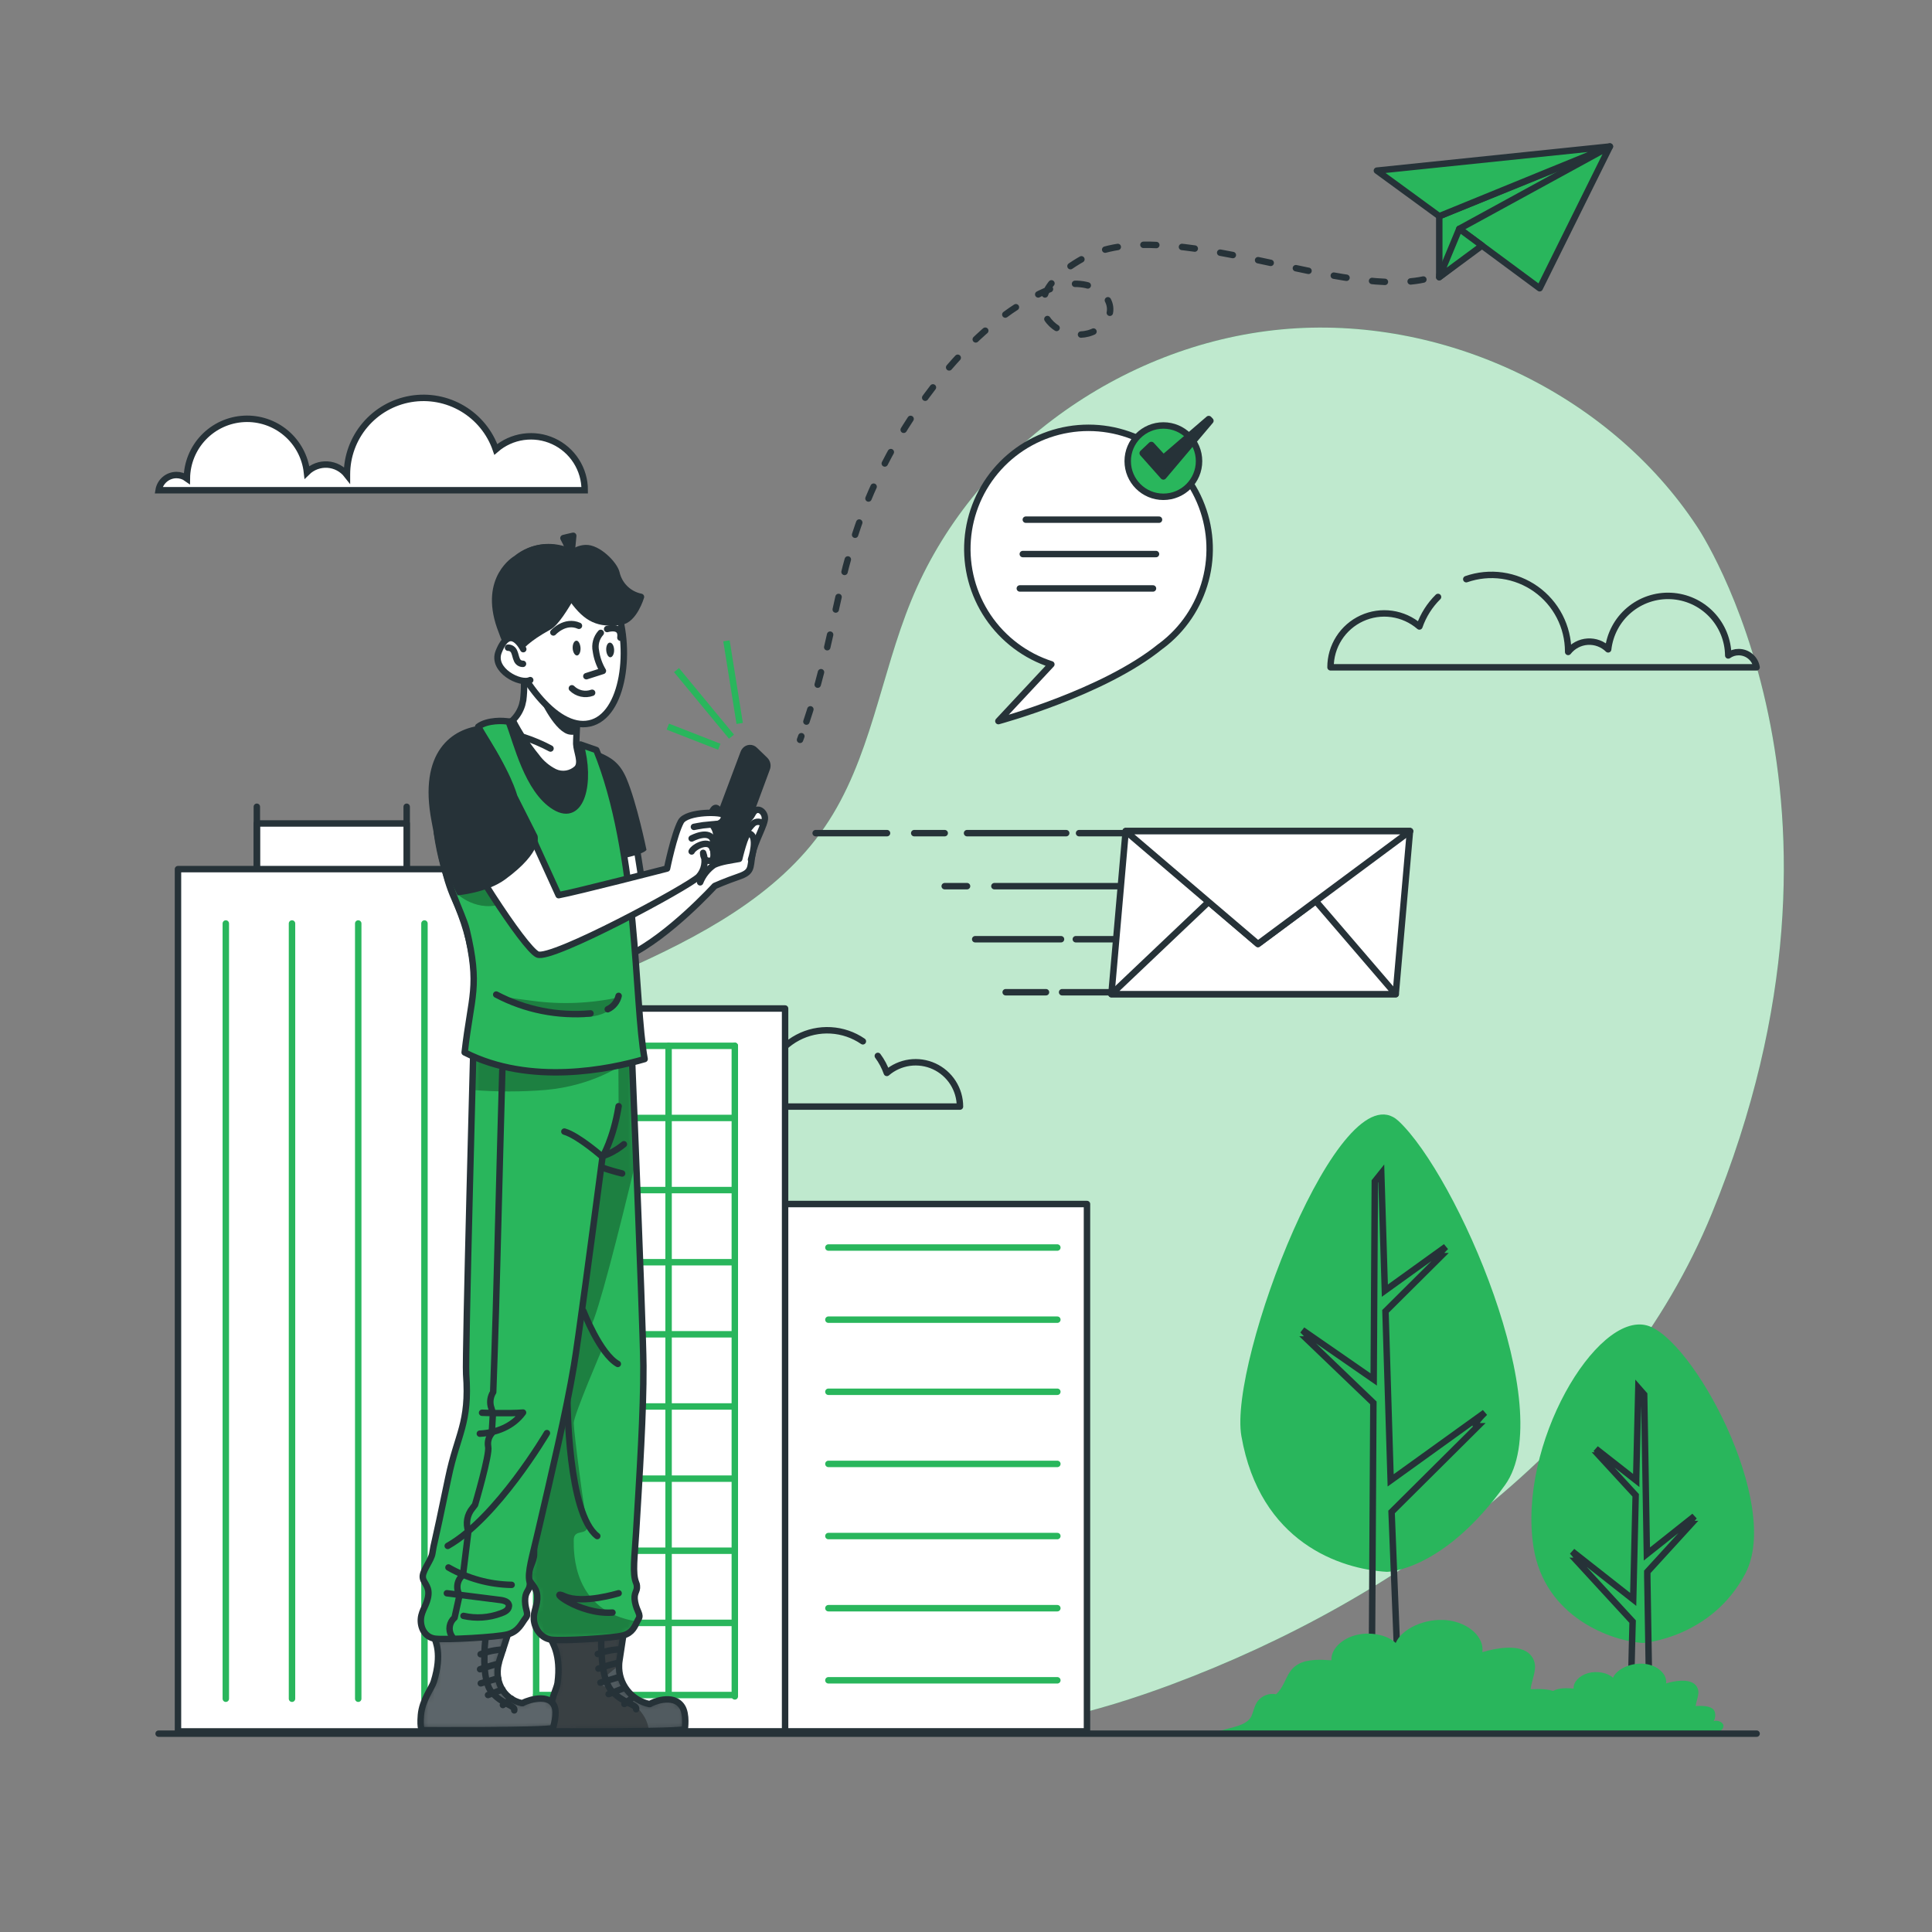 <svg width="300" height="300" viewBox="0 0 300 300" fill="none" xmlns="http://www.w3.org/2000/svg">
<rect x="0" y="0" width="300" height="300" fill="#808080" stroke="none"/>
<path d="M263.508 81.756C249.882 61.074 223.98 48.792 198.948 51.156C173.916 53.52 150.876 70.356 141.51 93.222C136.71 104.892 135.21 117.984 128.058 128.424C120.726 139.128 108.504 145.512 96.516 150.846C84.528 156.18 71.916 161.094 62.478 170.046C53.04 178.998 47.478 193.398 53.04 205.062C58.728 216.918 73.092 221.658 83.466 229.938C93.84 238.218 100.434 250.398 111.024 258.402C120.81 265.8 133.428 269.052 145.8 269.028C158.172 269.004 170.34 265.884 181.896 261.57C217.734 248.196 251.496 223.308 265.794 188.472C292.26 123.96 263.508 81.756 263.508 81.756Z" fill="#29B65C"/>
<g opacity="0.7">
<path d="M263.508 81.756C249.882 61.074 223.98 48.792 198.948 51.156C173.916 53.52 150.876 70.356 141.51 93.222C136.71 104.892 135.21 117.984 128.058 128.424C120.726 139.128 108.504 145.512 96.516 150.846C84.528 156.18 71.916 161.094 62.478 170.046C53.04 178.998 47.478 193.398 53.04 205.062C58.728 216.918 73.092 221.658 83.466 229.938C93.84 238.218 100.434 250.398 111.024 258.402C120.81 265.8 133.428 269.052 145.8 269.028C158.172 269.004 170.34 265.884 181.896 261.57C217.734 248.196 251.496 223.308 265.794 188.472C292.26 123.96 263.508 81.756 263.508 81.756Z" fill="white"/>
</g>
<path d="M215.358 244.074C215.358 244.074 224.058 244.026 233.706 230.586C242.136 218.832 226.134 182.442 217.164 174.072C208.194 165.702 190.734 211.416 192.762 222.996C195.648 239.496 208.086 243.654 215.358 244.074Z" fill="#29B65C"/>
<path d="M229.476 221.465L216.084 234.779L217.434 268.703H213C212.946 268.469 213.114 245.099 213.258 217.841L202.992 207.995C203.772 207.995 202.392 206.663 202.236 206.531L213.306 214.199C213.396 197.165 213.48 183.449 213.48 183.449L214.482 182.195L215.04 200.411L224.508 193.595C224.37 193.727 222.972 195.059 223.752 195.059L215.136 203.627L215.94 229.871L230.556 219.353C230.358 219.557 228.354 221.465 229.476 221.465Z" stroke="#263238" stroke-miterlimit="10"/>
<path d="M255.162 255.12C255.162 255.12 265.746 254.358 271.026 244.32C276.726 233.466 262.824 207.72 255.72 205.812C247.92 203.706 235.608 224.28 238.128 240.264C239.856 251.172 250.272 254.844 255.162 255.12Z" fill="#29B65C"/>
<path d="M263.106 235.44L255.726 241.302C255.498 227.538 255.306 216.546 255.306 216.546L254.4 215.514L254.064 229.572V229.878L247.8 224.964C247.8 224.964 248.802 225.984 248.286 225.99L253.986 232.188L253.602 248.352L244.14 240.906C244.14 240.906 245.556 242.352 244.83 242.358L253.512 251.802L253.464 253.668L253.41 255.678L253.116 268.428L256.176 268.392C256.104 264.294 256.038 259.992 255.972 255.696C255.912 252.036 255.84 248.37 255.792 244.848C255.792 244.584 255.792 244.338 255.792 244.08L262.572 236.658C261.948 236.664 263.106 235.44 263.106 235.44Z" stroke="#263238" stroke-miterlimit="10"/>
<path d="M241.98 263.009C240.996 262.217 239.226 262.235 237.672 262.301C237.786 261.311 238.2 260.333 238.32 259.337C238.415 258.823 238.364 258.293 238.172 257.807C237.979 257.321 237.655 256.899 237.234 256.589C235.53 255.389 232.53 255.857 230.178 256.541C230.502 254.213 228.024 251.945 224.706 251.585C221.388 251.225 217.698 252.845 216.726 255.119C215.382 253.835 212.7 253.319 210.462 253.919C208.224 254.519 206.634 256.193 206.748 257.807C205.032 257.693 203.118 257.615 201.696 258.353C199.608 259.445 199.752 261.653 198.144 263.081C197.624 262.982 197.088 263.026 196.591 263.207C196.095 263.389 195.657 263.702 195.324 264.113C194.778 264.827 194.682 265.643 194.352 266.411C193.68 267.947 191.448 268.139 189.318 268.811L242.622 269.255C243.78 268.883 244.77 268.091 244.722 267.233C244.674 266.375 243.24 265.679 242.13 266.105C242.514 266.123 243.126 263.921 241.98 263.009Z" fill="#29B65C"/>
<path d="M265.944 265.344C265.344 264.864 264.252 264.87 263.304 264.912C263.37 264.312 263.622 263.712 263.7 263.112C263.759 262.797 263.728 262.471 263.61 262.173C263.492 261.875 263.292 261.616 263.034 261.426C261.99 260.694 260.148 260.976 258.708 261.396C258.906 259.968 257.388 258.576 255.354 258.36C253.32 258.144 251.058 259.128 250.464 260.52C249.642 259.734 247.992 259.422 246.624 259.794C245.256 260.166 244.278 261.186 244.35 262.194C243.294 262.122 242.124 262.068 241.254 262.524C239.97 263.196 240.054 264.546 239.076 265.422C238.756 265.361 238.426 265.388 238.121 265.5C237.816 265.612 237.547 265.805 237.342 266.058C237.084 266.499 236.882 266.971 236.742 267.462C236.334 268.404 234.942 268.518 233.658 268.932L266.328 269.202C267.036 268.974 267.642 268.488 267.618 267.966C267.594 267.444 266.706 267.012 266.028 267.276C266.268 267.258 266.646 265.908 265.944 265.344Z" fill="#29B65C"/>
<path d="M133.986 161.694C132.513 160.684 130.792 160.096 129.009 159.994C127.226 159.891 125.449 160.278 123.871 161.113C122.292 161.948 120.972 163.199 120.052 164.73C119.133 166.261 118.65 168.014 118.656 169.8V169.86C118.358 169.478 117.982 169.164 117.554 168.937C117.126 168.711 116.655 168.578 116.171 168.546C115.688 168.515 115.203 168.587 114.749 168.756C114.295 168.926 113.883 169.19 113.538 169.53C113.332 167.569 112.383 165.762 110.885 164.48C109.387 163.198 107.454 162.539 105.485 162.639C103.516 162.739 101.66 163.59 100.3 165.017C98.939 166.444 98.178 168.338 98.172 170.31C97.851 170.083 97.477 169.942 97.086 169.899C96.695 169.856 96.3 169.913 95.937 170.065C95.574 170.217 95.256 170.458 95.012 170.766C94.768 171.075 94.606 171.44 94.542 171.828H149.064C149.064 170.512 148.686 169.224 147.976 168.116C147.266 167.009 146.254 166.128 145.059 165.578C143.863 165.028 142.535 164.832 141.232 165.013C139.929 165.195 138.705 165.746 137.706 166.602C137.376 165.657 136.904 164.767 136.308 163.962" stroke="#263238" stroke-linecap="round" stroke-linejoin="round"/>
<path d="M227.682 89.934C229.475 89.308 231.391 89.12 233.272 89.386C235.152 89.652 236.942 90.364 238.491 91.463C240.04 92.562 241.303 94.016 242.175 95.703C243.047 97.39 243.503 99.261 243.504 101.16V101.232C243.866 100.769 244.322 100.388 244.841 100.114C245.361 99.84 245.932 99.678 246.519 99.64C247.105 99.602 247.693 99.689 248.243 99.894C248.794 100.099 249.295 100.418 249.714 100.83C249.982 98.465 251.141 96.29 252.957 94.75C254.772 93.21 257.106 92.42 259.483 92.541C261.861 92.662 264.103 93.685 265.752 95.401C267.402 97.117 268.335 99.398 268.362 101.778C268.833 101.439 269.401 101.258 269.982 101.262C270.65 101.261 271.298 101.497 271.808 101.929C272.318 102.361 272.657 102.961 272.766 103.62H206.604C206.599 102.019 207.055 100.451 207.917 99.102C208.779 97.753 210.01 96.681 211.465 96.012C212.919 95.344 214.535 95.108 216.12 95.332C217.705 95.557 219.192 96.232 220.404 97.278C221.003 95.549 221.993 93.98 223.296 92.694" stroke="#263238" stroke-linecap="round" stroke-linejoin="round"/>
<path d="M24.63 76.122H90.792C90.797 74.521 90.341 72.953 89.479 71.604C88.617 70.255 87.386 69.182 85.931 68.514C84.477 67.845 82.86 67.609 81.275 67.834C79.691 68.058 78.204 68.734 76.992 69.78C76.073 67.124 74.242 64.881 71.826 63.447C69.409 62.013 66.563 61.481 63.791 61.946C61.02 62.412 58.504 63.844 56.688 65.989C54.872 68.133 53.875 70.852 53.874 73.662V73.734C53.512 73.271 53.056 72.89 52.536 72.616C52.017 72.341 51.445 72.18 50.859 72.142C50.273 72.104 49.685 72.191 49.134 72.395C48.584 72.601 48.083 72.92 47.664 73.332C47.396 70.966 46.236 68.792 44.421 67.252C42.606 65.712 40.272 64.922 37.894 65.043C35.517 65.163 33.275 66.186 31.625 67.903C29.976 69.619 29.043 71.9 29.016 74.28C28.544 73.941 27.977 73.76 27.396 73.764C26.73 73.766 26.087 74.005 25.581 74.436C25.075 74.868 24.738 75.465 24.63 76.122Z" fill="white" stroke="#263238" stroke-miterlimit="10"/>
<path d="M112.806 99.51L114.858 112.338" stroke="#29B65C" stroke-miterlimit="10"/>
<path d="M105.048 104.052L113.586 114.39" stroke="#29B65C" stroke-miterlimit="10"/>
<path d="M103.698 112.83L111.69 115.956" stroke="#29B65C" stroke-miterlimit="10"/>
<path d="M63.15 135.155V125.273" stroke="#263238" stroke-linecap="round" stroke-linejoin="round"/>
<path d="M39.882 135.156H63.15V127.866H39.882V135.156Z" fill="white" stroke="#263238" stroke-linecap="round" stroke-linejoin="round"/>
<path d="M39.882 135.155V125.273" stroke="#263238" stroke-linecap="round" stroke-linejoin="round"/>
<path d="M121.758 268.848H168.786V186.96H121.758V268.848Z" fill="white" stroke="#263238" stroke-linecap="round" stroke-linejoin="round"/>
<path d="M74.88 268.848H121.908L121.908 156.6H74.88L74.88 268.848Z" fill="white" stroke="#263238" stroke-linecap="round" stroke-linejoin="round"/>
<path d="M27.636 268.854H74.664L74.664 134.958H27.636L27.636 268.854Z" fill="white" stroke="#263238" stroke-linecap="round" stroke-linejoin="round"/>
<path d="M65.91 143.399V263.777" stroke="#29B65C" stroke-linecap="round" stroke-linejoin="round"/>
<path d="M55.626 143.399V263.777" stroke="#29B65C" stroke-linecap="round" stroke-linejoin="round"/>
<path d="M45.342 143.399V263.777" stroke="#29B65C" stroke-linecap="round" stroke-linejoin="round"/>
<path d="M35.064 143.399V263.777" stroke="#29B65C" stroke-linecap="round" stroke-linejoin="round"/>
<path d="M114.102 162.396V173.597V184.793V195.996V207.192V218.4V229.602V240.797V252V263.202V263.417" stroke="#29B65C" stroke-linecap="round" stroke-linejoin="round"/>
<path d="M103.818 162.396V173.597V184.793V195.996V207.192V218.4V229.602V240.797V252V263.202V263.417" stroke="#29B65C" stroke-linecap="round" stroke-linejoin="round"/>
<path d="M93.528 162.396V173.597V184.793V195.996V207.192V218.4V229.602V240.797V252V263.202V263.417" stroke="#29B65C" stroke-linecap="round" stroke-linejoin="round"/>
<path d="M83.25 162.396V173.597V184.793V195.996V207.192V218.4V229.602V240.797V252V263.202V263.417" stroke="#29B65C" stroke-linecap="round" stroke-linejoin="round"/>
<path d="M114.102 162.396H112.086H102.474H92.856H83.25" stroke="#29B65C" stroke-linecap="round" stroke-linejoin="round"/>
<path d="M114.102 173.598H112.086H102.474H92.856H83.25" stroke="#29B65C" stroke-linecap="round" stroke-linejoin="round"/>
<path d="M114.102 184.794H112.086H102.474H92.856H83.25" stroke="#29B65C" stroke-linecap="round" stroke-linejoin="round"/>
<path d="M114.102 195.996H112.086H102.474H92.856H83.25" stroke="#29B65C" stroke-linecap="round" stroke-linejoin="round"/>
<path d="M114.102 207.191H112.086H102.474H92.856H83.25" stroke="#29B65C" stroke-linecap="round" stroke-linejoin="round"/>
<path d="M114.102 218.399H112.086H102.474H92.856H83.25" stroke="#29B65C" stroke-linecap="round" stroke-linejoin="round"/>
<path d="M114.102 229.602H112.086H102.474H92.856H83.25" stroke="#29B65C" stroke-linecap="round" stroke-linejoin="round"/>
<path d="M114.102 240.798H112.086H102.474H92.856H83.25" stroke="#29B65C" stroke-linecap="round" stroke-linejoin="round"/>
<path d="M114.102 252H112.086H102.474H92.856H83.25" stroke="#29B65C" stroke-linecap="round" stroke-linejoin="round"/>
<path d="M114.102 263.202H112.086H102.474H92.856H83.25" stroke="#29B65C" stroke-linecap="round" stroke-linejoin="round"/>
<path d="M164.184 193.716H128.634" stroke="#29B65C" stroke-linecap="round" stroke-linejoin="round"/>
<path d="M164.184 204.918H128.634" stroke="#29B65C" stroke-linecap="round" stroke-linejoin="round"/>
<path d="M164.184 216.113H128.634" stroke="#29B65C" stroke-linecap="round" stroke-linejoin="round"/>
<path d="M164.184 227.315H128.634" stroke="#29B65C" stroke-linecap="round" stroke-linejoin="round"/>
<path d="M164.184 238.518H128.634" stroke="#29B65C" stroke-linecap="round" stroke-linejoin="round"/>
<path d="M164.184 249.72H128.634" stroke="#29B65C" stroke-linecap="round" stroke-linejoin="round"/>
<path d="M164.184 260.916H128.634" stroke="#29B65C" stroke-linecap="round" stroke-linejoin="round"/>
<path d="M272.766 269.202H251.262H248.76H24.63" stroke="#263238" stroke-linecap="round" stroke-linejoin="round"/>
<path d="M106.332 268.507C106.014 268.657 103.704 268.741 100.758 268.789C94.758 268.891 86.124 268.843 86.124 268.843C86.124 268.843 85.656 268.843 85.476 266.503C85.296 264.163 86.448 262.303 86.58 261.325C87.18 256.837 85.65 254.965 85.626 254.635C85.602 254.305 94.026 254.119 94.026 254.119L96.786 253.933L96.186 257.881C96.148 258.105 96.129 258.331 96.126 258.559C96.069 259.955 96.507 261.326 97.362 262.432C98.217 263.537 99.434 264.305 100.8 264.601H100.926C101.124 264.415 104.526 262.843 105.918 265.015C106.68 266.197 106.332 268.507 106.332 268.507Z" fill="#263238"/>
<mask id="mask0_84_21887" style="mask-type:luminance" maskUnits="userSpaceOnUse" x="85" y="253" width="22" height="16">
<path d="M106.332 268.507C106.014 268.657 103.704 268.741 100.758 268.789C94.758 268.891 86.124 268.843 86.124 268.843C86.124 268.843 85.656 268.843 85.476 266.503C85.296 264.163 86.448 262.303 86.58 261.325C87.18 256.837 85.65 254.965 85.626 254.635C85.602 254.305 94.026 254.119 94.026 254.119L96.786 253.933L96.186 257.881C96.148 258.105 96.129 258.331 96.126 258.559C96.069 259.955 96.507 261.326 97.362 262.432C98.217 263.537 99.434 264.305 100.8 264.601H100.926C101.124 264.415 104.526 262.843 105.918 265.015C106.68 266.197 106.332 268.507 106.332 268.507Z" fill="white"/>
</mask>
<g mask="url(#mask0_84_21887)">
<path opacity="0.2" d="M106.332 268.507C106.014 268.657 103.704 268.741 100.758 268.789C94.758 268.891 86.124 268.843 86.124 268.843C86.124 268.843 85.656 268.843 85.476 266.503C85.296 264.163 86.448 262.303 86.58 261.325C87.18 256.837 85.65 254.965 85.626 254.635C85.602 254.305 94.026 254.119 94.026 254.119L96.786 253.933L96.186 257.881C96.148 258.105 96.129 258.331 96.126 258.559C96.069 259.955 96.507 261.326 97.362 262.432C98.217 263.537 99.434 264.305 100.8 264.601H100.926C101.124 264.415 104.526 262.843 105.918 265.015C106.68 266.197 106.332 268.507 106.332 268.507Z" fill="white"/>
<path opacity="0.3" d="M100.758 268.8C94.758 268.902 86.124 268.854 86.124 268.854C86.124 268.854 85.656 268.854 85.476 266.514C85.296 264.174 86.448 262.314 86.58 261.336C87.18 256.848 85.65 254.976 85.626 254.646C85.602 254.316 94.026 254.13 94.026 254.13L96.786 253.944L96.186 257.892C96.148 258.116 96.129 258.343 96.126 258.57C94.224 260.142 92.712 261.408 92.712 261.408C92.712 261.408 100.422 263.952 100.758 268.8Z" fill="black"/>
</g>
<path d="M106.332 268.507C106.014 268.657 103.704 268.741 100.758 268.789C94.758 268.891 86.124 268.843 86.124 268.843C86.124 268.843 85.656 268.843 85.476 266.503C85.296 264.163 86.448 262.303 86.58 261.325C87.18 256.837 85.65 254.965 85.626 254.635C85.602 254.305 94.026 254.119 94.026 254.119L96.786 253.933L96.186 257.881C96.148 258.105 96.129 258.331 96.126 258.559C96.069 259.955 96.507 261.326 97.362 262.432C98.217 263.537 99.434 264.305 100.8 264.601H100.926C101.124 264.415 104.526 262.843 105.918 265.015C106.68 266.197 106.332 268.507 106.332 268.507Z" stroke="#263238" stroke-linecap="round" stroke-linejoin="round"/>
<path d="M98.61 248.772C98.892 250.278 99.594 250.704 99.138 251.412C99.072 251.52 99.006 251.646 98.94 251.778C98.586 252.51 98.208 253.542 96.816 253.932C95.178 254.394 87.336 254.82 85.644 254.61C83.952 254.4 82.992 252.81 82.896 251.466C82.8 250.122 83.532 249.282 83.418 247.776C83.304 246.27 82.128 245.832 82.05 244.83C81.972 243.828 82.944 242.37 82.932 241.368C82.932 239.256 82.968 241.56 83.388 229.554C83.622 222.708 85.278 221.22 83.388 213.456C82.704 210.654 75.36 159.924 75.36 159.924L98.01 161.28C98.01 161.28 98.37 169.92 98.778 180.126C99.294 193.11 99.888 208.626 99.906 212.118C99.942 219.21 99.306 229.146 98.772 237.966C98.55 241.728 98.172 244.32 98.772 245.766C98.843 245.917 98.886 246.079 98.898 246.246C99 247.2 98.322 247.266 98.61 248.772Z" fill="#29B65C"/>
<mask id="mask1_84_21887" style="mask-type:luminance" maskUnits="userSpaceOnUse" x="75" y="159" width="25" height="96">
<path d="M98.61 248.772C98.892 250.278 99.594 250.704 99.138 251.412C99.072 251.52 99.006 251.646 98.94 251.778C98.586 252.51 98.208 253.542 96.816 253.932C95.178 254.394 87.336 254.82 85.644 254.61C83.952 254.4 82.992 252.81 82.896 251.466C82.8 250.122 83.532 249.282 83.418 247.776C83.304 246.27 82.128 245.832 82.05 244.83C81.972 243.828 82.944 242.37 82.932 241.368C82.932 239.256 82.968 241.56 83.388 229.554C83.622 222.708 85.278 221.22 83.388 213.456C82.704 210.654 75.36 159.924 75.36 159.924L98.01 161.28C98.01 161.28 98.37 169.92 98.778 180.126C99.294 193.11 99.888 208.626 99.906 212.118C99.942 219.21 99.306 229.146 98.772 237.966C98.55 241.728 98.172 244.32 98.772 245.766C98.843 245.917 98.886 246.079 98.898 246.246C99 247.2 98.322 247.266 98.61 248.772Z" fill="white"/>
</mask>
<g mask="url(#mask1_84_21887)">
<path opacity="0.3" d="M98.94 251.778C98.586 252.51 98.208 253.542 96.816 253.932C95.178 254.394 87.336 254.82 85.644 254.61C83.952 254.4 82.992 252.81 82.896 251.466C82.8 250.122 83.532 249.282 83.418 247.776C83.304 246.27 82.128 245.832 82.05 244.83C81.972 243.828 82.944 242.37 82.932 241.368C82.932 239.256 82.968 241.56 83.388 229.554C83.622 222.708 85.278 221.22 83.388 213.456C82.704 210.654 75.36 159.924 75.36 159.924L98.01 161.28C98.01 161.28 98.37 169.92 98.778 180.126C96.048 191.478 92.88 203.97 91.692 206.07L93.564 209.34C93.564 209.34 89.088 219.726 89.088 220.98C89.088 222.234 90.6 233.964 91.122 236.4C91.644 238.836 89.088 237.102 89.088 239.154C89.088 241.044 88.884 250.242 98.94 251.778Z" fill="black"/>
</g>
<path d="M98.61 248.772C98.892 250.278 99.594 250.704 99.138 251.412C99.072 251.52 99.006 251.646 98.94 251.778C98.586 252.51 98.208 253.542 96.816 253.932C95.178 254.394 87.336 254.82 85.644 254.61C83.952 254.4 82.992 252.81 82.896 251.466C82.8 250.122 83.532 249.282 83.418 247.776C83.304 246.27 82.128 245.832 82.05 244.83C81.972 243.828 82.944 242.37 82.932 241.368C82.932 239.256 82.968 241.56 83.388 229.554C83.622 222.708 85.278 221.22 83.388 213.456C82.704 210.654 75.36 159.924 75.36 159.924L98.01 161.28C98.01 161.28 98.37 169.92 98.778 180.126C99.294 193.11 99.888 208.626 99.906 212.118C99.942 219.21 99.306 229.146 98.772 237.966C98.55 241.728 98.172 244.32 98.772 245.766C98.843 245.917 98.886 246.079 98.898 246.246C99 247.2 98.322 247.266 98.61 248.772Z" stroke="#263238" stroke-linecap="round" stroke-linejoin="round"/>
<path d="M96.876 177.679C96.876 177.679 94.098 180.079 91.728 179.647" stroke="#263238" stroke-linecap="round" stroke-linejoin="round"/>
<path d="M96.6 182.215C96.6 182.215 91.92 181.087 91.386 180.139" stroke="#263238" stroke-linecap="round" stroke-linejoin="round"/>
<path d="M90.6 203.593C90.6 203.593 93.126 210.193 95.934 211.789" stroke="#263238" stroke-linecap="round" stroke-linejoin="round"/>
<path d="M96.06 247.398C96.06 247.398 90.45 249.132 87.66 247.866C84.87 246.6 89.862 250.764 95.106 250.398" stroke="#263238" stroke-linecap="round" stroke-linejoin="round"/>
<path d="M88.116 217.477C88.116 217.477 88.164 235.027 92.742 238.519" stroke="#263238" stroke-linecap="round" stroke-linejoin="round"/>
<path d="M92.82 256.83C93.903 256.399 95.051 256.157 96.216 256.116" stroke="#263238" stroke-linecap="round" stroke-linejoin="round"/>
<path d="M92.922 259.105C92.922 259.105 94.548 258.505 95.724 258.265" stroke="#263238" stroke-linecap="round" stroke-linejoin="round"/>
<path d="M93.228 261.282L95.85 260.496" stroke="#263238" stroke-linecap="round" stroke-linejoin="round"/>
<path d="M94.506 263.065L96.66 262.219" stroke="#263238" stroke-linecap="round" stroke-linejoin="round"/>
<path d="M96.948 264.594L98.202 263.628" stroke="#263238" stroke-linecap="round" stroke-linejoin="round"/>
<path d="M93.36 254.664C93.36 254.664 93.15 260.664 95.046 262.638C96.942 264.612 98.952 264.654 98.778 265.41" stroke="#263238" stroke-linecap="round" stroke-linejoin="round"/>
<path d="M76.062 253.963C76.062 253.963 67.578 254.137 67.548 254.473C67.518 254.809 68.748 256.675 67.35 261.157C67.05 262.135 65.55 263.989 65.358 266.323C65.166 268.657 65.604 268.657 65.604 268.657C65.604 268.657 84.804 268.765 85.866 268.327C85.866 268.327 86.61 266.023 86.064 264.877C84.984 262.603 81.018 264.439 81.144 264.463H81.018C78.06 263.809 76.572 260.863 77.58 257.743L78.858 253.801L76.062 253.963Z" fill="#263238"/>
<mask id="mask2_84_21887" style="mask-type:luminance" maskUnits="userSpaceOnUse" x="65" y="253" width="22" height="16">
<path d="M76.062 253.963C76.062 253.963 67.578 254.137 67.548 254.473C67.518 254.809 68.748 256.675 67.35 261.157C67.05 262.135 65.55 263.989 65.358 266.323C65.166 268.657 65.604 268.657 65.604 268.657C65.604 268.657 84.804 268.765 85.866 268.327C85.866 268.327 86.61 266.023 86.064 264.877C84.984 262.603 81.018 264.439 81.144 264.463H81.018C78.06 263.809 76.572 260.863 77.58 257.743L78.858 253.801L76.062 253.963Z" fill="white"/>
</mask>
<g mask="url(#mask2_84_21887)">
<path opacity="0.25" d="M76.062 253.963C76.062 253.963 67.578 254.137 67.548 254.473C67.518 254.809 68.748 256.675 67.35 261.157C67.05 262.135 65.55 263.989 65.358 266.323C65.166 268.657 65.604 268.657 65.604 268.657C65.604 268.657 84.804 268.765 85.866 268.327C85.866 268.327 86.61 266.023 86.064 264.877C84.984 262.603 81.018 264.439 81.144 264.463H81.018C78.06 263.809 76.572 260.863 77.58 257.743L78.858 253.801L76.062 253.963Z" fill="white"/>
</g>
<path d="M76.062 253.963C76.062 253.963 67.578 254.137 67.548 254.473C67.518 254.809 68.748 256.675 67.35 261.157C67.05 262.135 65.55 263.989 65.358 266.323C65.166 268.657 65.604 268.657 65.604 268.657C65.604 268.657 84.804 268.765 85.866 268.327C85.866 268.327 86.61 266.023 86.064 264.877C84.984 262.603 81.018 264.439 81.144 264.463H81.018C78.06 263.809 76.572 260.863 77.58 257.743L78.858 253.801L76.062 253.963Z" stroke="#263238" stroke-linecap="round" stroke-linejoin="round"/>
<path d="M96 161.28L73.584 159.924C73.584 159.924 72.21 210.57 72.384 213.366C72.942 221.118 71.034 222.6 69.618 229.44C67.134 241.44 67.47 239.124 67.134 241.23C66.972 242.232 65.748 243.69 65.652 244.692C65.556 245.694 66.66 246.132 66.516 247.632C66.372 249.132 65.484 249.984 65.358 251.316C65.232 252.648 65.91 254.244 67.566 254.454C69.222 254.664 77.166 254.238 78.858 253.776C80.55 253.314 81.036 251.976 81.612 251.262C82.188 250.548 81.564 250.128 81.534 248.622C81.504 247.116 82.182 247.074 82.272 246.09C82.288 245.929 82.274 245.766 82.23 245.61C81.864 244.176 82.692 241.59 83.556 237.81C85.596 229.008 87.954 219.084 89.13 212.01C89.73 208.482 91.836 192.678 93.564 179.61C93.564 179.61 95.22 176.94 96.06 171.768" fill="#29B65C"/>
<mask id="mask3_84_21887" style="mask-type:luminance" maskUnits="userSpaceOnUse" x="65" y="159" width="32" height="96">
<path d="M96 161.28L73.584 159.924C73.584 159.924 72.21 210.57 72.384 213.366C72.942 221.118 71.034 222.6 69.618 229.44C67.134 241.44 67.47 239.124 67.134 241.23C66.972 242.232 65.748 243.69 65.652 244.692C65.556 245.694 66.66 246.132 66.516 247.632C66.372 249.132 65.484 249.984 65.358 251.316C65.232 252.648 65.91 254.244 67.566 254.454C69.222 254.664 77.166 254.238 78.858 253.776C80.55 253.314 81.036 251.976 81.612 251.262C82.188 250.548 81.564 250.128 81.534 248.622C81.504 247.116 82.182 247.074 82.272 246.09C82.288 245.929 82.274 245.766 82.23 245.61C81.864 244.176 82.692 241.59 83.556 237.81C85.596 229.008 87.954 219.084 89.13 212.01C89.73 208.482 91.836 192.678 93.564 179.61C93.564 179.61 95.22 176.94 96.06 171.768" fill="white"/>
</mask>
<g mask="url(#mask3_84_21887)">
<path opacity="0.3" d="M73.512 161.682L73.314 169.248C77.108 169.556 80.92 169.556 84.714 169.248C92.118 168.588 96.624 165.306 96.624 165.306L96.024 161.28C96.024 161.28 87.624 163.542 83.49 163.224C79.356 162.906 75.396 162.408 73.512 161.682Z" fill="black"/>
</g>
<path d="M96 161.28L73.584 159.924C73.584 159.924 72.21 210.57 72.384 213.366C72.942 221.118 71.034 222.6 69.618 229.44C67.134 241.44 67.47 239.124 67.134 241.23C66.972 242.232 65.748 243.69 65.652 244.692C65.556 245.694 66.66 246.132 66.516 247.632C66.372 249.132 65.484 249.984 65.358 251.316C65.232 252.648 65.91 254.244 67.566 254.454C69.222 254.664 77.166 254.238 78.858 253.776C80.55 253.314 81.036 251.976 81.612 251.262C82.188 250.548 81.564 250.128 81.534 248.622C81.504 247.116 82.182 247.074 82.272 246.09C82.288 245.929 82.274 245.766 82.23 245.61C81.864 244.176 82.692 241.59 83.556 237.81C85.596 229.008 87.954 219.084 89.13 212.01C89.73 208.482 91.836 192.678 93.564 179.61C93.564 179.61 95.22 176.94 96.06 171.768" stroke="#263238" stroke-linecap="round" stroke-linejoin="round"/>
<path d="M84.924 222.534C84.924 222.534 77.172 235.734 69.522 240.048" stroke="#263238" stroke-linecap="round" stroke-linejoin="round"/>
<path d="M69.39 247.398L77.712 248.448C78.312 248.526 79.086 248.766 79.026 249.402C78.966 250.038 78.324 250.326 77.772 250.524C75.919 251.216 73.905 251.351 71.976 250.914" stroke="#263238" stroke-linecap="round" stroke-linejoin="round"/>
<path d="M69.636 243.396C72.626 245.111 76 246.039 79.446 246.096" stroke="#263238" stroke-linecap="round" stroke-linejoin="round"/>
<path d="M74.856 219.373C74.856 219.373 79.056 219.535 81.216 219.343C79.614 221.539 77.016 222.493 74.508 222.619" stroke="#263238" stroke-linecap="round" stroke-linejoin="round"/>
<path d="M78 166.2C78 166.2 77.4 187.764 77.184 196.734C76.968 205.704 76.584 216.162 76.584 216.162C76.38 216.482 76.242 216.84 76.177 217.213C76.112 217.587 76.122 217.97 76.206 218.34L76.542 219.444L76.362 222.558C76.121 222.841 75.946 223.174 75.849 223.533C75.753 223.892 75.737 224.268 75.804 224.634C76.092 225.768 73.764 233.67 73.764 233.67L73.362 234.192C72.951 234.684 72.676 235.276 72.564 235.907C72.453 236.539 72.508 237.189 72.726 237.792L71.892 244.56C71.444 244.927 71.143 245.444 71.046 246.015C70.949 246.587 71.062 247.174 71.364 247.668L70.584 251.196C70.188 251.532 69.924 251.996 69.837 252.508C69.75 253.019 69.847 253.545 70.11 253.992L70.242 254.19" stroke="#263238" stroke-linecap="round" stroke-linejoin="round"/>
<path d="M116.826 126.433C116.226 127.747 111.114 131.233 111.114 131.233C111.109 130.657 111.232 130.087 111.474 129.565C111.84 129.001 112.074 128.461 112.308 128.125C112.368 127.214 112.069 126.315 111.474 125.623C110.778 124.849 110.232 126.781 109.926 128.065C109.62 129.349 107.616 131.305 107.706 132.265C107.88 133.369 108.102 134.455 108.384 135.535C108.384 135.535 99.834 138.535 98.892 136.735C96.897 132.868 94.694 129.112 92.292 125.485C90.282 128.293 91.866 132.169 93 136.933C94.134 141.697 97.626 148.369 97.626 148.369C103.878 145.369 110.982 137.569 110.982 137.569C110.982 137.569 112.65 136.825 114.714 136.117C116.778 135.409 116.478 134.803 116.808 132.775C117.138 130.747 118.872 127.975 118.77 126.931C118.668 125.887 117.438 125.125 116.826 126.433Z" fill="white" stroke="#263238" stroke-linecap="round" stroke-linejoin="round"/>
<path d="M96.6 136.566C96.522 140.91 97.38 155.64 98.31 161.484L72.864 160.842V160.416C74.73 153.504 73.518 146.016 70.572 139.518C69.012 136.068 68.316 131.658 67.512 127.482C65.466 116.85 70.602 113.556 74.892 113.148C76.548 113.07 76.692 111.948 77.892 112.038C78.72 112.139 79.561 112.036 80.34 111.738C80.874 113.916 83.832 120.312 84.846 121.044C85.338 121.433 85.936 121.665 86.562 121.71C87.188 121.755 87.813 121.611 88.356 121.296C89.376 120.582 89.658 119.22 89.892 117.996C89.997 117.333 90.187 116.686 90.456 116.07C91.956 116.82 94.572 117.708 96.516 121.206C98.916 128.928 97.596 123.978 99.444 135.306C99.762 137.04 96.6 136.566 96.6 136.566Z" fill="white" stroke="#263238" stroke-linecap="round" stroke-linejoin="round"/>
<path d="M92.598 116.467L90.138 115.609C91.806 121.339 90.36 127.849 86.142 125.275C81.924 122.701 80.25 115.303 78.99 112.075C78.33 111.871 75.648 111.775 74.256 112.843C75.708 115.501 79.656 120.781 79.194 125.071C78.666 129.871 74.892 134.131 67.842 129.307C68.802 136.579 71.85 141.823 72.438 144.307C74.586 153.307 73.152 154.537 72.15 163.417C82.35 168.619 94.692 166.033 100.098 164.449C98.448 155.401 99.174 132.601 92.598 116.467Z" fill="#29B65C"/>
<mask id="mask4_84_21887" style="mask-type:luminance" maskUnits="userSpaceOnUse" x="67" y="111" width="34" height="56">
<path d="M92.598 116.467L90.138 115.609C91.806 121.339 90.36 127.849 86.142 125.275C81.924 122.701 80.25 115.303 78.99 112.075C78.33 111.871 75.648 111.775 74.256 112.843C75.708 115.501 79.656 120.781 79.194 125.071C78.666 129.871 74.892 134.131 67.842 129.307C68.802 136.579 71.85 141.823 72.438 144.307C74.586 153.307 73.152 154.537 72.15 163.417C82.35 168.619 94.692 166.033 100.098 164.449C98.448 155.401 99.174 132.601 92.598 116.467Z" fill="white"/>
</mask>
<g mask="url(#mask4_84_21887)">
<path opacity="0.3" d="M77.052 154.662C77.052 154.662 93.69 161.922 96.06 154.872C91.693 155.821 87.194 156.005 82.764 155.418L77.052 154.662Z" fill="black"/>
<path opacity="0.3" d="M71.154 138.954L83.244 129.354C83.244 129.354 85.644 135.954 79.212 139.74C74.862 142.302 71.154 138.954 71.154 138.954Z" fill="black"/>
</g>
<path d="M92.598 116.467L90.138 115.609C91.806 121.339 90.36 127.849 86.142 125.275C81.924 122.701 80.25 115.303 78.99 112.075C78.33 111.871 75.648 111.775 74.256 112.843C75.708 115.501 79.656 120.781 79.194 125.071C78.666 129.871 74.892 134.131 67.842 129.307C68.802 136.579 71.85 141.823 72.438 144.307C74.586 153.307 73.152 154.537 72.15 163.417C82.35 168.619 94.692 166.033 100.098 164.449C98.448 155.401 99.174 132.601 92.598 116.467Z" stroke="#263238" stroke-linecap="round" stroke-linejoin="round"/>
<path d="M96.06 154.639C95.956 155.09 95.75 155.512 95.458 155.872C95.166 156.232 94.795 156.52 94.374 156.715" stroke="#263238" stroke-linecap="round" stroke-linejoin="round"/>
<path d="M91.692 157.363C86.632 157.823 81.546 156.806 77.052 154.435" stroke="#263238" stroke-linecap="round" stroke-linejoin="round"/>
<path d="M115.008 116.7L109.8 130.59C109.708 130.838 109.673 131.104 109.699 131.367C109.725 131.63 109.811 131.884 109.95 132.108L110.916 133.656C111.39 134.418 113.064 134.646 113.784 134.154C114.047 133.978 114.255 133.73 114.384 133.44L119.52 119.562C119.653 119.245 119.689 118.895 119.623 118.558C119.556 118.22 119.391 117.91 119.148 117.666L117.528 116.1C117.381 115.954 117.206 115.839 117.013 115.763C116.82 115.687 116.613 115.652 116.406 115.66C116.198 115.668 115.995 115.719 115.808 115.809C115.621 115.899 115.455 116.027 115.32 116.184C115.185 116.336 115.08 116.511 115.008 116.7Z" fill="#263238"/>
<path d="M67.83 120.438C67.954 122.511 68.454 124.544 69.306 126.438C71.808 132.39 81.36 147.204 83.454 148.206C85.548 149.208 106.95 137.688 108.498 136.11C108.938 135.619 109.235 135.016 109.355 134.367C109.476 133.719 109.416 133.049 109.182 132.432C109.182 132.432 109.152 133.908 110.412 133.632C111.204 133.458 110.55 131.01 110.55 131.01C110.55 131.01 112.002 129.984 110.616 128.088C110.616 128.088 112.572 128.088 112.416 126.612C112.362 126.012 106.602 125.934 105.72 127.596C104.646 129.612 103.578 134.868 103.578 134.868C103.578 134.868 89.634 138.468 86.742 139.002L79.2 122.46" fill="white"/>
<path d="M67.83 120.438C67.954 122.511 68.454 124.544 69.306 126.438C71.808 132.39 81.36 147.204 83.454 148.206C85.548 149.208 106.95 137.688 108.498 136.11C108.938 135.619 109.235 135.016 109.355 134.367C109.476 133.719 109.416 133.049 109.182 132.432C109.182 132.432 109.152 133.908 110.412 133.632C111.204 133.458 110.55 131.01 110.55 131.01C110.55 131.01 112.002 129.984 110.616 128.088C110.616 128.088 112.572 128.088 112.416 126.612C112.362 126.012 106.602 125.934 105.72 127.596C104.646 129.612 103.578 134.868 103.578 134.868C103.578 134.868 89.634 138.468 86.742 139.002L79.2 122.46" stroke="#263238" stroke-linecap="round" stroke-linejoin="round"/>
<path d="M108.72 137.005C109.155 135.909 109.904 134.968 110.874 134.299C112.002 133.765 113.556 133.597 114.786 133.363C114.786 133.363 115.746 129.295 116.268 129.409C117.858 129.739 116.616 133.477 116.616 133.477" fill="white"/>
<path d="M108.72 137.005C109.155 135.909 109.904 134.968 110.874 134.299C112.002 133.765 113.556 133.597 114.786 133.363C114.786 133.363 115.746 129.295 116.268 129.409C117.858 129.739 116.616 133.477 116.616 133.477" stroke="#263238" stroke-linecap="round" stroke-linejoin="round"/>
<path d="M118.53 127.945C118.325 127.739 118.05 127.619 117.76 127.606C117.47 127.594 117.186 127.691 116.964 127.879C116.19 128.581 115.014 130.567 113.76 131.629" stroke="#263238" stroke-linecap="round" stroke-linejoin="round"/>
<path d="M107.4 132.216C107.742 131.46 110.172 130.182 110.652 131.82" stroke="#263238" stroke-linecap="round" stroke-linejoin="round"/>
<path d="M107.4 130.2C107.4 130.2 110.214 128.664 110.778 130.566" stroke="#263238" stroke-linecap="round" stroke-linejoin="round"/>
<path d="M107.754 128.4C107.754 128.4 108.924 128.172 109.182 128.148C110.112 128.058 111.126 127.938 111.63 127.938" stroke="#263238" stroke-linecap="round" stroke-linejoin="round"/>
<path d="M93.564 179.646C93.564 179.646 89.814 176.34 87.636 175.71L93.564 179.646Z" fill="#29B65C"/>
<path d="M93.564 179.646C93.564 179.646 89.814 176.34 87.636 175.71" stroke="#263238" stroke-linecap="round" stroke-linejoin="round"/>
<path d="M74.628 256.867C75.733 256.433 76.903 256.188 78.09 256.141" stroke="#263238" stroke-linecap="round" stroke-linejoin="round"/>
<path d="M74.544 259.201C74.544 259.201 76.218 258.601 77.412 258.343" stroke="#263238" stroke-linecap="round" stroke-linejoin="round"/>
<path d="M74.658 261.391L77.346 260.599" stroke="#263238" stroke-linecap="round" stroke-linejoin="round"/>
<path d="M75.78 263.203L78.012 262.345" stroke="#263238" stroke-linecap="round" stroke-linejoin="round"/>
<path d="M78.09 264.756L79.428 263.778" stroke="#263238" stroke-linecap="round" stroke-linejoin="round"/>
<path d="M75.36 254.664C75.36 254.664 74.628 260.784 76.362 262.77C78.096 264.756 80.088 264.816 79.854 265.59" stroke="#263238" stroke-linecap="round" stroke-linejoin="round"/>
<path d="M89.904 115.363C89.904 115.363 92.436 125.233 88.374 125.983C82.836 127.003 78.99 112.057 78.99 112.057C79.836 112.003 79.938 111.649 80.676 111.229C80.676 111.229 86.862 123.601 89.904 115.363Z" fill="#263238"/>
<path d="M73.062 113.49C73.062 113.49 67.272 114.636 67.254 123.246C67.236 131.856 71.052 139.026 71.052 139.026C71.052 139.026 75.57 138.66 78.426 136.566C84.426 132.186 83.454 129.726 83.454 129.726L80.31 123.498C80.31 123.498 79.278 119.508 74.79 113.148L73.062 113.49Z" fill="#263238"/>
<path d="M92.952 116.809C96.108 125.767 96.252 129.121 96.822 133.255C96.822 133.255 99.912 132.655 100.386 131.971C100.386 131.971 98.886 124.639 97.266 120.847C96.234 118.441 94.878 117.601 92.952 116.809Z" fill="#263238"/>
<path d="M89.898 106.638C89.898 106.638 89.448 114.846 89.478 115.506C89.532 116.748 90.432 118.398 89.604 119.328C89.147 119.758 88.572 120.041 87.953 120.141C87.333 120.24 86.698 120.152 86.13 119.886C85.004 119.326 84.031 118.503 83.292 117.486C81.869 115.743 80.634 113.855 79.608 111.852C80.294 111.191 80.799 110.365 81.072 109.452C81.072 109.452 81.234 108.756 81.24 108.72C81.449 107.029 81.427 105.317 81.174 103.632C80.887 101.547 80.403 99.494 79.728 97.5L89.898 106.638Z" fill="white" stroke="#263238" stroke-linecap="round" stroke-linejoin="round"/>
<path d="M81.366 114.475C82.786 114.938 84.163 115.525 85.482 116.227L81.366 114.475Z" fill="#263238"/>
<path d="M81.366 114.475C82.786 114.938 84.163 115.525 85.482 116.227" stroke="#263238" stroke-linecap="round" stroke-linejoin="round"/>
<path d="M80.112 86.785C80.112 86.785 75 89.707 77.646 97.333C80.292 104.959 86.19 113.479 91.536 112.333C96.882 111.187 98.268 100.567 95.442 93.487C92.616 86.407 85.416 82.489 80.112 86.785Z" fill="white" stroke="#263238" stroke-linecap="round" stroke-linejoin="round"/>
<path d="M95.358 100.86C95.394 101.46 95.148 102.012 94.812 102.06C94.476 102.108 94.17 101.58 94.134 100.956C94.098 100.332 94.332 99.81 94.68 99.786C95.028 99.762 95.322 100.23 95.358 100.86Z" fill="#263238"/>
<path d="M90.144 100.614C90.18 101.214 89.94 101.76 89.61 101.784C89.28 101.808 88.962 101.304 88.926 100.686C88.89 100.068 89.13 99.534 89.472 99.486C89.814 99.438 90.102 99.978 90.144 100.614Z" fill="#263238"/>
<path d="M92.106 88.098C88.68 84.762 84.018 83.73 80.286 86.748C80.286 86.748 75.18 89.67 77.826 97.302C78.467 99.121 79.243 100.89 80.148 102.594L80.244 102.678C80.244 102.678 78.564 101.004 85.23 97.32C87.42 96.084 90.654 88.374 92.106 88.098Z" fill="#263238" stroke="#263238" stroke-linecap="round" stroke-linejoin="round"/>
<path d="M86.754 90.6C86.754 90.6 87.222 85.29 90.918 85.11C92.844 85.014 95.388 87.6 95.718 88.962C95.925 89.884 96.395 90.727 97.071 91.387C97.748 92.047 98.601 92.497 99.528 92.682C99.528 92.682 98.46 96.282 96.378 96.546C92.94 96.966 91.158 96.162 88.938 93.132C88.318 92.252 87.619 91.431 86.85 90.678L86.754 90.6Z" fill="#263238" stroke="#263238" stroke-linecap="round" stroke-linejoin="round"/>
<path d="M81.252 100.801C81.252 100.801 79.23 96.637 77.43 101.221C76.308 104.077 80.796 106.363 82.332 105.607" fill="white"/>
<path d="M81.252 100.801C81.252 100.801 79.23 96.637 77.43 101.221C76.308 104.077 80.796 106.363 82.332 105.607" stroke="#263238" stroke-linecap="round" stroke-linejoin="round"/>
<path d="M93.288 98.274C92.948 98.651 92.702 99.103 92.57 99.593C92.439 100.084 92.426 100.598 92.532 101.094C92.687 102.184 93.056 103.232 93.618 104.178L91.05 105" stroke="#263238" stroke-linecap="round" stroke-linejoin="round"/>
<path d="M88.8 106.878C89.204 107.281 89.714 107.56 90.271 107.684C90.828 107.807 91.408 107.769 91.944 107.574" stroke="#263238" stroke-linecap="round" stroke-linejoin="round"/>
<path d="M85.926 98.203C85.926 98.203 87.726 96.211 89.898 97.171" stroke="#263238" stroke-linecap="round" stroke-linejoin="round"/>
<path d="M94.278 97.674C94.278 97.674 96.636 96.936 96.336 99.018" stroke="#263238" stroke-linecap="round" stroke-linejoin="round"/>
<path d="M81.21 103.081C81.001 103.088 80.796 103.028 80.623 102.911C80.451 102.793 80.32 102.624 80.25 102.427C80.076 102.049 80.028 101.617 79.854 101.227C79.782 101.03 79.65 100.861 79.477 100.744C79.303 100.626 79.097 100.566 78.888 100.573" fill="#263238"/>
<path d="M81.21 103.081C81.001 103.088 80.796 103.028 80.623 102.911C80.451 102.793 80.32 102.624 80.25 102.427C80.076 102.049 80.028 101.617 79.854 101.227C79.782 101.03 79.65 100.861 79.477 100.744C79.303 100.626 79.097 100.566 78.888 100.573" stroke="#263238" stroke-linecap="round" stroke-linejoin="round"/>
<path d="M88.692 86.622C88.437 85.549 88.033 84.517 87.492 83.556C87.492 83.556 88.47 83.31 89.01 83.196C88.89 84.246 88.8 85.566 88.692 86.622Z" fill="#263238" stroke="#263238" stroke-linecap="round" stroke-linejoin="round"/>
<path d="M89.718 112.104L89.76 113.904C89.365 114.079 88.927 114.137 88.5 114.072C86.196 113.802 83.874 108.672 83.73 108.378L83.778 108.432C86.502 111.438 88.524 112.086 89.718 112.104Z" fill="#263238"/>
<path d="M167.556 129.371H182.718" stroke="#263238" stroke-linecap="round" stroke-linejoin="round"/>
<path d="M150.162 129.371H165.558" stroke="#263238" stroke-linecap="round" stroke-linejoin="round"/>
<path d="M141.96 129.371H146.694" stroke="#263238" stroke-linecap="round" stroke-linejoin="round"/>
<path d="M154.41 137.604H182.658" stroke="#263238" stroke-linecap="round" stroke-linejoin="round"/>
<path d="M146.694 137.604H150.162" stroke="#263238" stroke-linecap="round" stroke-linejoin="round"/>
<path d="M167.052 145.842H182.598" stroke="#263238" stroke-linecap="round" stroke-linejoin="round"/>
<path d="M151.428 145.842H164.754" stroke="#263238" stroke-linecap="round" stroke-linejoin="round"/>
<path d="M164.922 154.073H182.538" stroke="#263238" stroke-linecap="round" stroke-linejoin="round"/>
<path d="M156.162 154.073H162.42" stroke="#263238" stroke-linecap="round" stroke-linejoin="round"/>
<path d="M216.726 154.374H172.578L174.792 129.06H218.94L216.726 154.374Z" fill="white" stroke="#263238" stroke-linecap="round" stroke-linejoin="round"/>
<path d="M218.94 129.065H174.792" stroke="#263238" stroke-linecap="round" stroke-linejoin="round"/>
<path d="M216.726 154.374H172.578L187.668 140.046L195.336 146.58L204.312 139.92L216.726 154.374Z" fill="white" stroke="#263238" stroke-linecap="round" stroke-linejoin="round"/>
<path d="M218.94 129.06L204.312 139.92L195.336 146.58L187.668 140.046L174.792 129.06H218.94Z" fill="white" stroke="#263238" stroke-linecap="round" stroke-linejoin="round"/>
<path d="M137.736 129.371H126.654" stroke="#263238" stroke-linecap="round" stroke-linejoin="round"/>
<path d="M180.198 100.374C171.354 107.574 155.028 111.972 155.028 111.972L163.254 103.158C159.241 101.866 155.779 99.264 153.421 95.769C151.064 92.274 149.949 88.089 150.254 83.884C150.559 79.68 152.268 75.7 155.106 72.582C157.943 69.465 161.746 67.39 165.903 66.692C170.06 65.993 174.332 66.711 178.032 68.73C181.733 70.749 184.649 73.952 186.311 77.826C187.974 81.7 188.288 86.02 187.202 90.094C186.116 94.167 183.694 97.758 180.324 100.29" fill="white"/>
<path d="M180.198 100.374C171.354 107.574 155.028 111.972 155.028 111.972L163.254 103.158C159.241 101.866 155.779 99.264 153.421 95.769C151.064 92.274 149.949 88.089 150.254 83.884C150.559 79.68 152.268 75.7 155.106 72.582C157.943 69.465 161.746 67.39 165.903 66.692C170.06 65.993 174.332 66.711 178.032 68.73C181.733 70.749 184.649 73.952 186.311 77.826C187.974 81.7 188.288 86.02 187.202 90.094C186.116 94.167 183.694 97.758 180.324 100.29" stroke="#263238" stroke-linecap="round" stroke-linejoin="round"/>
<path d="M180.648 77.142C183.706 77.142 186.186 74.663 186.186 71.604C186.186 68.546 183.706 66.066 180.648 66.066C177.589 66.066 175.11 68.546 175.11 71.604C175.11 74.663 177.589 77.142 180.648 77.142Z" fill="#29B65C" stroke="#263238" stroke-linecap="round" stroke-linejoin="round"/>
<path d="M177.438 70.368L180.648 73.98L187.95 65.34L187.692 65.07L180.648 71.13L178.782 69.096L177.438 70.368Z" fill="#263238" stroke="#263238" stroke-linecap="round" stroke-linejoin="round"/>
<path d="M159.288 80.694H179.97" stroke="#263238" stroke-linecap="round" stroke-linejoin="round"/>
<path d="M158.82 86.034H179.502" stroke="#263238" stroke-linecap="round" stroke-linejoin="round"/>
<path d="M158.358 91.374H179.034" stroke="#263238" stroke-linecap="round" stroke-linejoin="round"/>
<path d="M223.488 33.57V43.038L249.39 23.07L223.488 33.57Z" fill="#29B65C" stroke="#263238" stroke-linecap="round" stroke-linejoin="round"/>
<path d="M223.488 33.57L249.984 22.746L213.804 26.496L223.488 33.57Z" fill="#29B65C" stroke="#263238" stroke-linecap="round" stroke-linejoin="round"/>
<path d="M226.602 35.532L239.076 44.76L249.984 22.746L226.602 35.532Z" fill="#29B65C" stroke="#263238" stroke-linecap="round" stroke-linejoin="round"/>
<path d="M226.602 35.532L223.488 43.038L230.124 38.136L226.602 35.532Z" fill="#29B65C" stroke="#263238" stroke-linecap="round" stroke-linejoin="round"/>
<path d="M124.23 114.882C124.296 114.69 124.368 114.504 124.434 114.318" stroke="#263238" stroke-linecap="round" stroke-linejoin="round"/>
<path d="M125.22 112.05C130.8 95.388 129.798 85.374 138.858 69.234C140.658 65.97 149.772 50.526 162.72 45.018C169.452 42.156 173.736 46.428 172.002 49.452C168.132 56.184 153.918 48.114 168.132 40.146C181.284 32.778 209.28 47.184 222.402 43.05" stroke="#263238" stroke-linecap="round" stroke-linejoin="round" stroke-dasharray="2 4"/>
<path d="M223.524 42.636C223.71 42.558 223.89 42.474 224.07 42.384" stroke="#263238" stroke-linecap="round" stroke-linejoin="round"/>
</svg>
